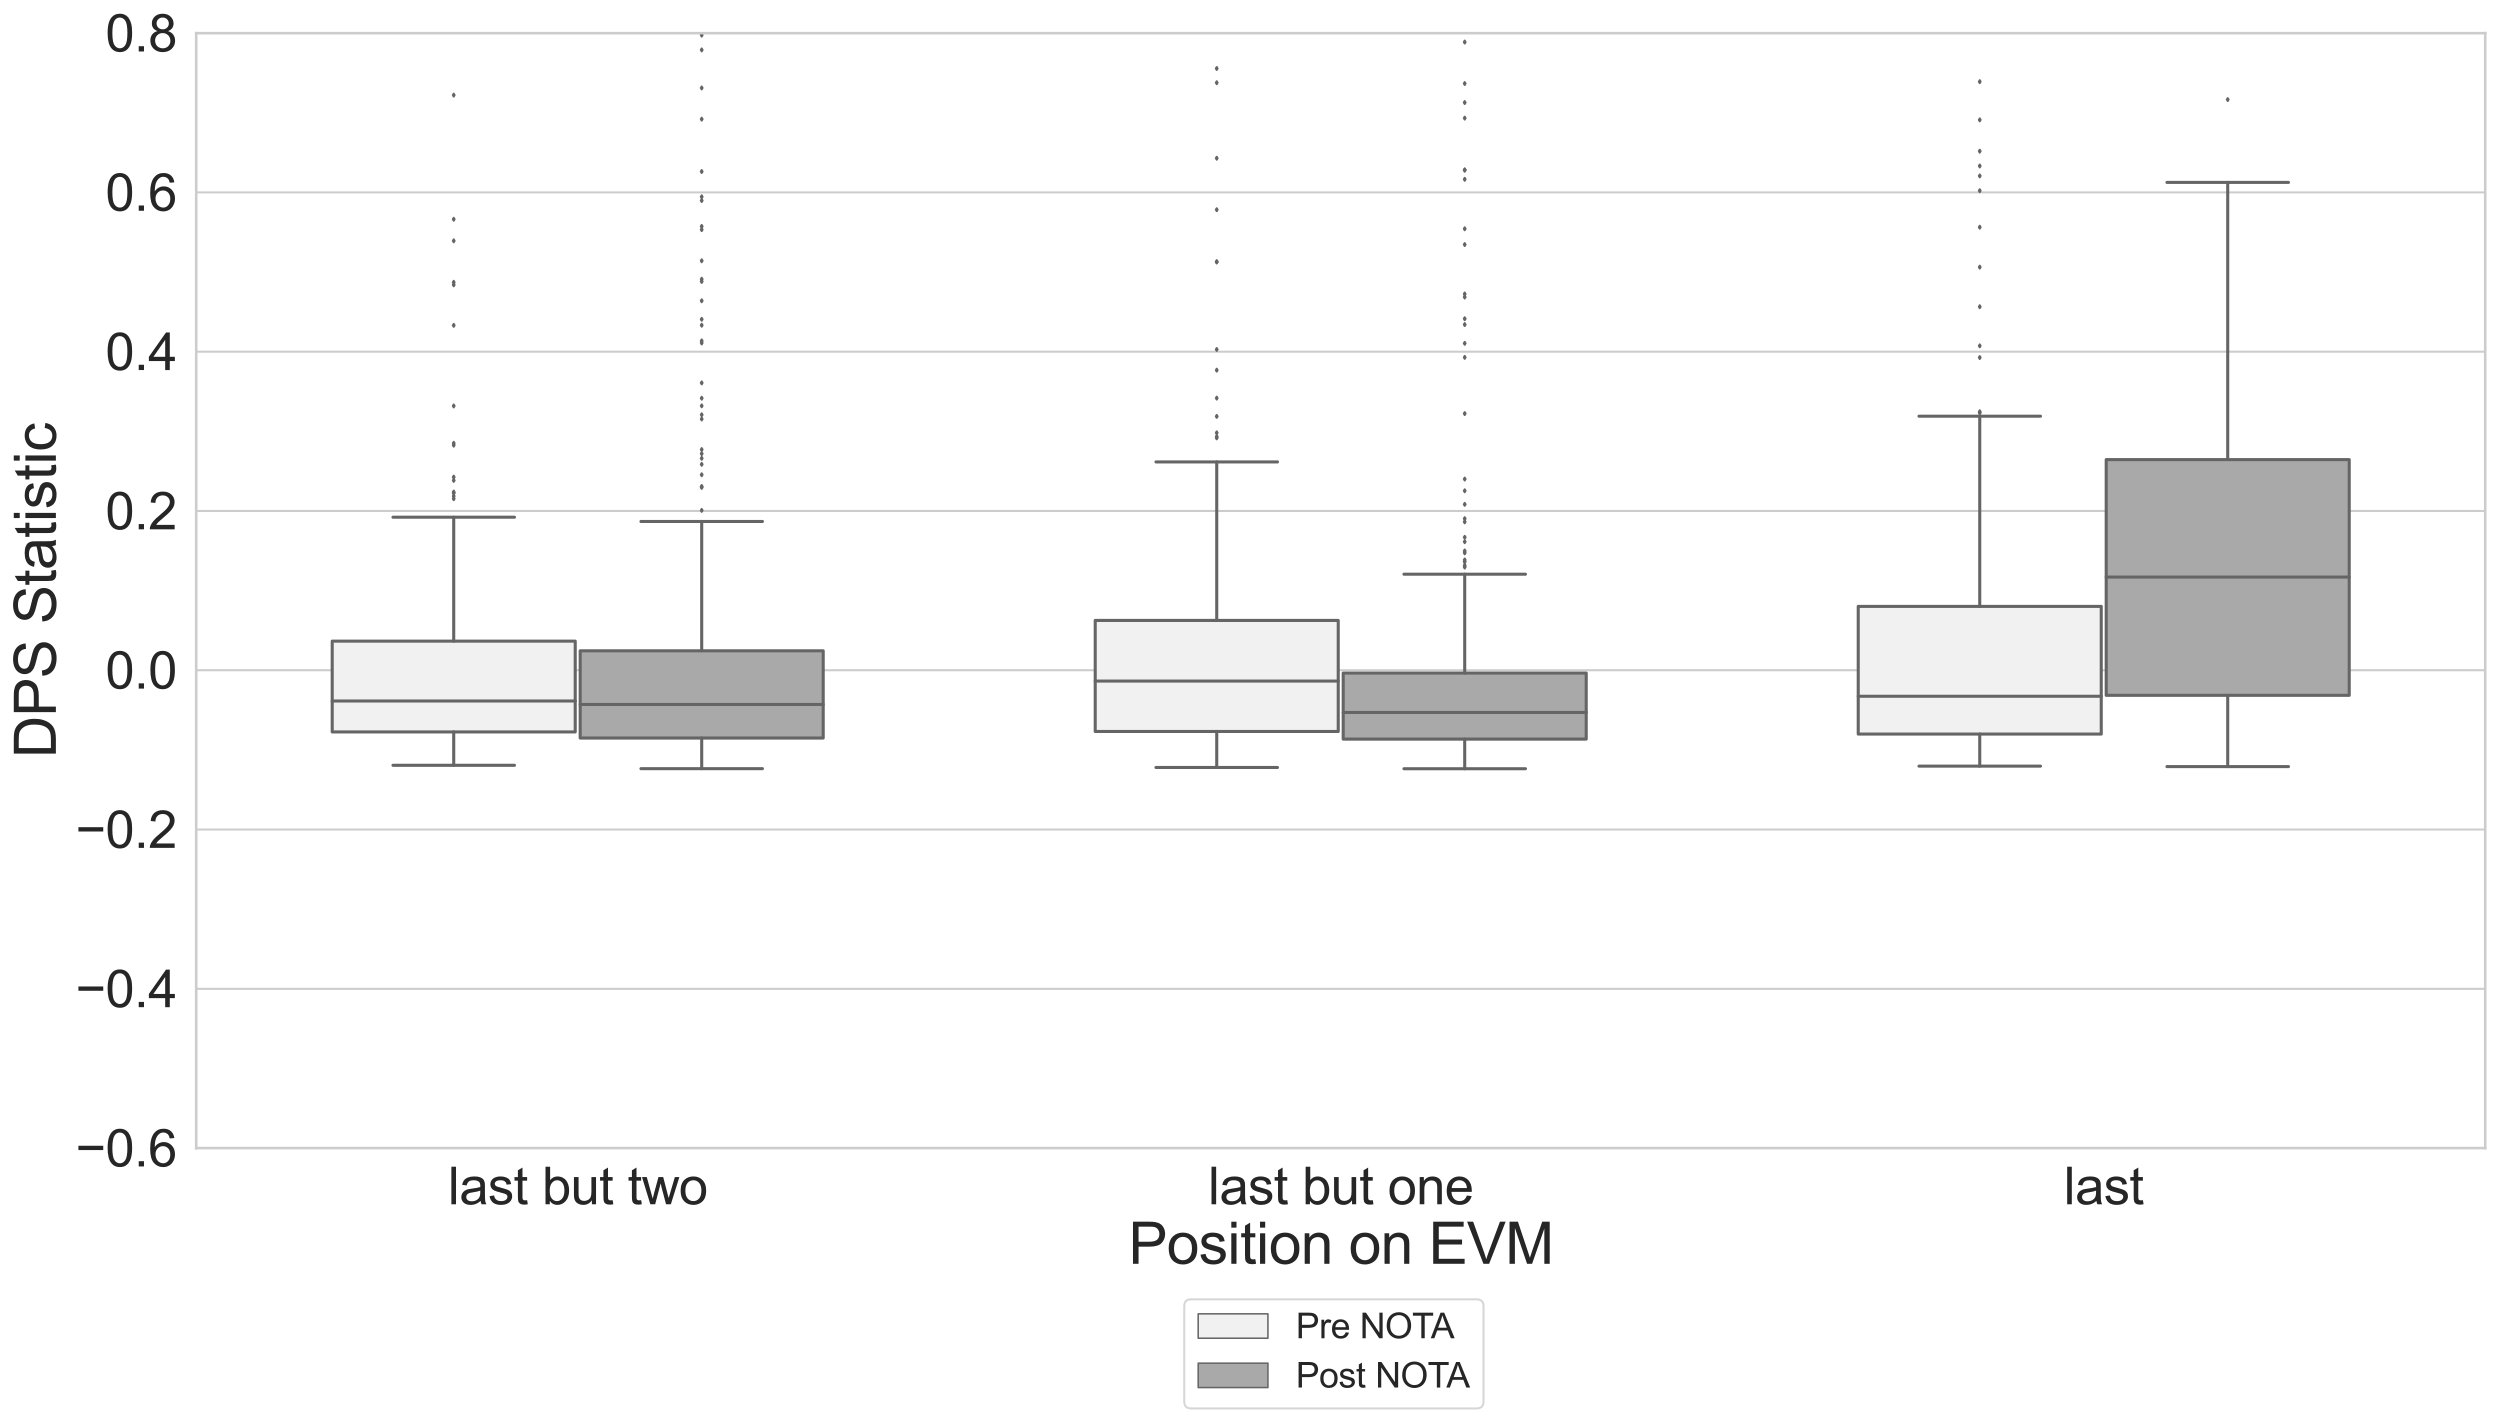 <?xml version="1.0" encoding="utf-8" standalone="no"?>
<!DOCTYPE svg PUBLIC "-//W3C//DTD SVG 1.1//EN"
  "http://www.w3.org/Graphics/SVG/1.1/DTD/svg11.dtd">
<svg xmlns:xlink="http://www.w3.org/1999/xlink" width="1218.858pt" height="693.873pt" viewBox="0 0 1218.858 693.873" xmlns="http://www.w3.org/2000/svg" version="1.1">
 <defs>
  <style type="text/css">*{stroke-linejoin: round; stroke-linecap: butt}</style>
 </defs>
 <g id="figure_1">
  <g id="patch_1">
   <path d="M 0 693.873 
L 1218.858 693.873 
L 1218.858 0 
L 0 0 
z
" style="fill: #ffffff"/>
  </g>
  <g id="axes_1">
   <g id="patch_2">
    <path d="M 95.658 559.747 
L 1211.658 559.747 
L 1211.658 16.147 
L 95.658 16.147 
z
" style="fill: #ffffff"/>
   </g>
   <g id="matplotlib.axis_1">
    <g id="xtick_1">
     <g id="text_1">
      <!-- last but two -->
      <g style="fill: #262626" transform="translate(218.436 587.142)scale(0.25 -0.25)">
       <defs>
        <path id="ArialMT-6c" d="M 409 0 
L 409 4581 
L 972 4581 
L 972 0 
L 409 0 
z
" transform="scale(0.016)"/>
        <path id="ArialMT-61" d="M 2588 409 
Q 2275 144 1986 34 
Q 1697 -75 1366 -75 
Q 819 -75 525 192 
Q 231 459 231 875 
Q 231 1119 342 1320 
Q 453 1522 633 1644 
Q 813 1766 1038 1828 
Q 1203 1872 1538 1913 
Q 2219 1994 2541 2106 
Q 2544 2222 2544 2253 
Q 2544 2597 2384 2738 
Q 2169 2928 1744 2928 
Q 1347 2928 1158 2789 
Q 969 2650 878 2297 
L 328 2372 
Q 403 2725 575 2942 
Q 747 3159 1072 3276 
Q 1397 3394 1825 3394 
Q 2250 3394 2515 3294 
Q 2781 3194 2906 3042 
Q 3031 2891 3081 2659 
Q 3109 2516 3109 2141 
L 3109 1391 
Q 3109 606 3145 398 
Q 3181 191 3288 0 
L 2700 0 
Q 2613 175 2588 409 
z
M 2541 1666 
Q 2234 1541 1622 1453 
Q 1275 1403 1131 1340 
Q 988 1278 909 1158 
Q 831 1038 831 891 
Q 831 666 1001 516 
Q 1172 366 1500 366 
Q 1825 366 2078 508 
Q 2331 650 2450 897 
Q 2541 1088 2541 1459 
L 2541 1666 
z
" transform="scale(0.016)"/>
        <path id="ArialMT-73" d="M 197 991 
L 753 1078 
Q 800 744 1014 566 
Q 1228 388 1613 388 
Q 2000 388 2187 545 
Q 2375 703 2375 916 
Q 2375 1106 2209 1216 
Q 2094 1291 1634 1406 
Q 1016 1563 777 1677 
Q 538 1791 414 1992 
Q 291 2194 291 2438 
Q 291 2659 392 2848 
Q 494 3038 669 3163 
Q 800 3259 1026 3326 
Q 1253 3394 1513 3394 
Q 1903 3394 2198 3281 
Q 2494 3169 2634 2976 
Q 2775 2784 2828 2463 
L 2278 2388 
Q 2241 2644 2061 2787 
Q 1881 2931 1553 2931 
Q 1166 2931 1000 2803 
Q 834 2675 834 2503 
Q 834 2394 903 2306 
Q 972 2216 1119 2156 
Q 1203 2125 1616 2013 
Q 2213 1853 2448 1751 
Q 2684 1650 2818 1456 
Q 2953 1263 2953 975 
Q 2953 694 2789 445 
Q 2625 197 2315 61 
Q 2006 -75 1616 -75 
Q 969 -75 630 194 
Q 291 463 197 991 
z
" transform="scale(0.016)"/>
        <path id="ArialMT-74" d="M 1650 503 
L 1731 6 
Q 1494 -44 1306 -44 
Q 1000 -44 831 53 
Q 663 150 594 308 
Q 525 466 525 972 
L 525 2881 
L 113 2881 
L 113 3319 
L 525 3319 
L 525 4141 
L 1084 4478 
L 1084 3319 
L 1650 3319 
L 1650 2881 
L 1084 2881 
L 1084 941 
Q 1084 700 1114 631 
Q 1144 563 1211 522 
Q 1278 481 1403 481 
Q 1497 481 1650 503 
z
" transform="scale(0.016)"/>
        <path id="ArialMT-20" transform="scale(0.016)"/>
        <path id="ArialMT-62" d="M 941 0 
L 419 0 
L 419 4581 
L 981 4581 
L 981 2947 
Q 1338 3394 1891 3394 
Q 2197 3394 2470 3270 
Q 2744 3147 2920 2923 
Q 3097 2700 3197 2384 
Q 3297 2069 3297 1709 
Q 3297 856 2875 390 
Q 2453 -75 1863 -75 
Q 1275 -75 941 416 
L 941 0 
z
M 934 1684 
Q 934 1088 1097 822 
Q 1363 388 1816 388 
Q 2184 388 2453 708 
Q 2722 1028 2722 1663 
Q 2722 2313 2464 2622 
Q 2206 2931 1841 2931 
Q 1472 2931 1203 2611 
Q 934 2291 934 1684 
z
" transform="scale(0.016)"/>
        <path id="ArialMT-75" d="M 2597 0 
L 2597 488 
Q 2209 -75 1544 -75 
Q 1250 -75 995 37 
Q 741 150 617 320 
Q 494 491 444 738 
Q 409 903 409 1263 
L 409 3319 
L 972 3319 
L 972 1478 
Q 972 1038 1006 884 
Q 1059 663 1231 536 
Q 1403 409 1656 409 
Q 1909 409 2131 539 
Q 2353 669 2445 892 
Q 2538 1116 2538 1541 
L 2538 3319 
L 3100 3319 
L 3100 0 
L 2597 0 
z
" transform="scale(0.016)"/>
        <path id="ArialMT-77" d="M 1034 0 
L 19 3319 
L 600 3319 
L 1128 1403 
L 1325 691 
Q 1338 744 1497 1375 
L 2025 3319 
L 2603 3319 
L 3100 1394 
L 3266 759 
L 3456 1400 
L 4025 3319 
L 4572 3319 
L 3534 0 
L 2950 0 
L 2422 1988 
L 2294 2553 
L 1622 0 
L 1034 0 
z
" transform="scale(0.016)"/>
        <path id="ArialMT-6f" d="M 213 1659 
Q 213 2581 725 3025 
Q 1153 3394 1769 3394 
Q 2453 3394 2887 2945 
Q 3322 2497 3322 1706 
Q 3322 1066 3130 698 
Q 2938 331 2570 128 
Q 2203 -75 1769 -75 
Q 1072 -75 642 372 
Q 213 819 213 1659 
z
M 791 1659 
Q 791 1022 1069 705 
Q 1347 388 1769 388 
Q 2188 388 2466 706 
Q 2744 1025 2744 1678 
Q 2744 2294 2464 2611 
Q 2184 2928 1769 2928 
Q 1347 2928 1069 2612 
Q 791 2297 791 1659 
z
" transform="scale(0.016)"/>
       </defs>
       <use xlink:href="#ArialMT-6c"/>
       <use xlink:href="#ArialMT-61" x="22.217"/>
       <use xlink:href="#ArialMT-73" x="77.832"/>
       <use xlink:href="#ArialMT-74" x="127.832"/>
       <use xlink:href="#ArialMT-20" x="155.615"/>
       <use xlink:href="#ArialMT-62" x="183.398"/>
       <use xlink:href="#ArialMT-75" x="239.014"/>
       <use xlink:href="#ArialMT-74" x="294.629"/>
       <use xlink:href="#ArialMT-20" x="322.412"/>
       <use xlink:href="#ArialMT-74" x="350.195"/>
       <use xlink:href="#ArialMT-77" x="377.979"/>
       <use xlink:href="#ArialMT-6f" x="450.195"/>
      </g>
     </g>
    </g>
    <g id="xtick_2">
     <g id="text_2">
      <!-- last but one -->
      <g style="fill: #262626" transform="translate(589.033 587.142)scale(0.25 -0.25)">
       <defs>
        <path id="ArialMT-6e" d="M 422 0 
L 422 3319 
L 928 3319 
L 928 2847 
Q 1294 3394 1984 3394 
Q 2284 3394 2536 3286 
Q 2788 3178 2913 3003 
Q 3038 2828 3088 2588 
Q 3119 2431 3119 2041 
L 3119 0 
L 2556 0 
L 2556 2019 
Q 2556 2363 2490 2533 
Q 2425 2703 2258 2804 
Q 2091 2906 1866 2906 
Q 1506 2906 1245 2678 
Q 984 2450 984 1813 
L 984 0 
L 422 0 
z
" transform="scale(0.016)"/>
        <path id="ArialMT-65" d="M 2694 1069 
L 3275 997 
Q 3138 488 2766 206 
Q 2394 -75 1816 -75 
Q 1088 -75 661 373 
Q 234 822 234 1631 
Q 234 2469 665 2931 
Q 1097 3394 1784 3394 
Q 2450 3394 2872 2941 
Q 3294 2488 3294 1666 
Q 3294 1616 3291 1516 
L 816 1516 
Q 847 969 1125 678 
Q 1403 388 1819 388 
Q 2128 388 2347 550 
Q 2566 713 2694 1069 
z
M 847 1978 
L 2700 1978 
Q 2663 2397 2488 2606 
Q 2219 2931 1791 2931 
Q 1403 2931 1139 2672 
Q 875 2413 847 1978 
z
" transform="scale(0.016)"/>
       </defs>
       <use xlink:href="#ArialMT-6c"/>
       <use xlink:href="#ArialMT-61" x="22.217"/>
       <use xlink:href="#ArialMT-73" x="77.832"/>
       <use xlink:href="#ArialMT-74" x="127.832"/>
       <use xlink:href="#ArialMT-20" x="155.615"/>
       <use xlink:href="#ArialMT-62" x="183.398"/>
       <use xlink:href="#ArialMT-75" x="239.014"/>
       <use xlink:href="#ArialMT-74" x="294.629"/>
       <use xlink:href="#ArialMT-20" x="322.412"/>
       <use xlink:href="#ArialMT-6f" x="350.195"/>
       <use xlink:href="#ArialMT-6e" x="405.811"/>
       <use xlink:href="#ArialMT-65" x="461.426"/>
      </g>
     </g>
    </g>
    <g id="xtick_3">
     <g id="text_3">
      <!-- last -->
      <g style="fill: #262626" transform="translate(1006.207 587.142)scale(0.25 -0.25)">
       <use xlink:href="#ArialMT-6c"/>
       <use xlink:href="#ArialMT-61" x="22.217"/>
       <use xlink:href="#ArialMT-73" x="77.832"/>
       <use xlink:href="#ArialMT-74" x="127.832"/>
      </g>
     </g>
    </g>
    <g id="text_4">
     <!-- Position on EVM -->
     <g style="fill: #262626" transform="translate(550.166 616.152)scale(0.28 -0.28)">
      <defs>
       <path id="ArialMT-50" d="M 494 0 
L 494 4581 
L 2222 4581 
Q 2678 4581 2919 4538 
Q 3256 4481 3484 4323 
Q 3713 4166 3852 3881 
Q 3991 3597 3991 3256 
Q 3991 2672 3619 2267 
Q 3247 1863 2275 1863 
L 1100 1863 
L 1100 0 
L 494 0 
z
M 1100 2403 
L 2284 2403 
Q 2872 2403 3119 2622 
Q 3366 2841 3366 3238 
Q 3366 3525 3220 3729 
Q 3075 3934 2838 4000 
Q 2684 4041 2272 4041 
L 1100 4041 
L 1100 2403 
z
" transform="scale(0.016)"/>
       <path id="ArialMT-69" d="M 425 3934 
L 425 4581 
L 988 4581 
L 988 3934 
L 425 3934 
z
M 425 0 
L 425 3319 
L 988 3319 
L 988 0 
L 425 0 
z
" transform="scale(0.016)"/>
       <path id="ArialMT-45" d="M 506 0 
L 506 4581 
L 3819 4581 
L 3819 4041 
L 1113 4041 
L 1113 2638 
L 3647 2638 
L 3647 2100 
L 1113 2100 
L 1113 541 
L 3925 541 
L 3925 0 
L 506 0 
z
" transform="scale(0.016)"/>
       <path id="ArialMT-56" d="M 1803 0 
L 28 4581 
L 684 4581 
L 1875 1253 
Q 2019 853 2116 503 
Q 2222 878 2363 1253 
L 3600 4581 
L 4219 4581 
L 2425 0 
L 1803 0 
z
" transform="scale(0.016)"/>
       <path id="ArialMT-4d" d="M 475 0 
L 475 4581 
L 1388 4581 
L 2472 1338 
Q 2622 884 2691 659 
Q 2769 909 2934 1394 
L 4031 4581 
L 4847 4581 
L 4847 0 
L 4263 0 
L 4263 3834 
L 2931 0 
L 2384 0 
L 1059 3900 
L 1059 0 
L 475 0 
z
" transform="scale(0.016)"/>
      </defs>
      <use xlink:href="#ArialMT-50"/>
      <use xlink:href="#ArialMT-6f" x="66.699"/>
      <use xlink:href="#ArialMT-73" x="122.314"/>
      <use xlink:href="#ArialMT-69" x="172.314"/>
      <use xlink:href="#ArialMT-74" x="194.531"/>
      <use xlink:href="#ArialMT-69" x="222.314"/>
      <use xlink:href="#ArialMT-6f" x="244.531"/>
      <use xlink:href="#ArialMT-6e" x="300.146"/>
      <use xlink:href="#ArialMT-20" x="355.762"/>
      <use xlink:href="#ArialMT-6f" x="383.545"/>
      <use xlink:href="#ArialMT-6e" x="439.16"/>
      <use xlink:href="#ArialMT-20" x="494.775"/>
      <use xlink:href="#ArialMT-45" x="522.559"/>
      <use xlink:href="#ArialMT-56" x="589.258"/>
      <use xlink:href="#ArialMT-4d" x="655.957"/>
     </g>
    </g>
   </g>
   <g id="matplotlib.axis_2">
    <g id="ytick_1">
     <g id="line2d_1">
      <path d="M 95.658 559.747 
L 1211.658 559.747 
" clip-path="url(#p27f2e26a60)" style="fill: none; stroke: #cccccc; stroke-linecap: round"/>
     </g>
     <g id="text_5">
      <!-- −0.6 -->
      <g style="fill: #262626" transform="translate(36.807 568.695)scale(0.25 -0.25)">
       <defs>
        <path id="ArialMT-2212" d="M 3381 1997 
L 356 1997 
L 356 2522 
L 3381 2522 
L 3381 1997 
z
" transform="scale(0.016)"/>
        <path id="ArialMT-30" d="M 266 2259 
Q 266 3072 433 3567 
Q 600 4063 929 4331 
Q 1259 4600 1759 4600 
Q 2128 4600 2406 4451 
Q 2684 4303 2865 4023 
Q 3047 3744 3150 3342 
Q 3253 2941 3253 2259 
Q 3253 1453 3087 958 
Q 2922 463 2592 192 
Q 2263 -78 1759 -78 
Q 1097 -78 719 397 
Q 266 969 266 2259 
z
M 844 2259 
Q 844 1131 1108 757 
Q 1372 384 1759 384 
Q 2147 384 2411 759 
Q 2675 1134 2675 2259 
Q 2675 3391 2411 3762 
Q 2147 4134 1753 4134 
Q 1366 4134 1134 3806 
Q 844 3388 844 2259 
z
" transform="scale(0.016)"/>
        <path id="ArialMT-2e" d="M 581 0 
L 581 641 
L 1222 641 
L 1222 0 
L 581 0 
z
" transform="scale(0.016)"/>
        <path id="ArialMT-36" d="M 3184 3459 
L 2625 3416 
Q 2550 3747 2413 3897 
Q 2184 4138 1850 4138 
Q 1581 4138 1378 3988 
Q 1113 3794 959 3422 
Q 806 3050 800 2363 
Q 1003 2672 1297 2822 
Q 1591 2972 1913 2972 
Q 2475 2972 2870 2558 
Q 3266 2144 3266 1488 
Q 3266 1056 3080 686 
Q 2894 316 2569 119 
Q 2244 -78 1831 -78 
Q 1128 -78 684 439 
Q 241 956 241 2144 
Q 241 3472 731 4075 
Q 1159 4600 1884 4600 
Q 2425 4600 2770 4297 
Q 3116 3994 3184 3459 
z
M 888 1484 
Q 888 1194 1011 928 
Q 1134 663 1356 523 
Q 1578 384 1822 384 
Q 2178 384 2434 671 
Q 2691 959 2691 1453 
Q 2691 1928 2437 2201 
Q 2184 2475 1800 2475 
Q 1419 2475 1153 2201 
Q 888 1928 888 1484 
z
" transform="scale(0.016)"/>
       </defs>
       <use xlink:href="#ArialMT-2212"/>
       <use xlink:href="#ArialMT-30" x="58.398"/>
       <use xlink:href="#ArialMT-2e" x="114.014"/>
       <use xlink:href="#ArialMT-36" x="141.797"/>
      </g>
     </g>
    </g>
    <g id="ytick_2">
     <g id="line2d_2">
      <path d="M 95.658 482.09 
L 1211.658 482.09 
" clip-path="url(#p27f2e26a60)" style="fill: none; stroke: #cccccc; stroke-linecap: round"/>
     </g>
     <g id="text_6">
      <!-- −0.4 -->
      <g style="fill: #262626" transform="translate(36.807 491.037)scale(0.25 -0.25)">
       <defs>
        <path id="ArialMT-34" d="M 2069 0 
L 2069 1097 
L 81 1097 
L 81 1613 
L 2172 4581 
L 2631 4581 
L 2631 1613 
L 3250 1613 
L 3250 1097 
L 2631 1097 
L 2631 0 
L 2069 0 
z
M 2069 1613 
L 2069 3678 
L 634 1613 
L 2069 1613 
z
" transform="scale(0.016)"/>
       </defs>
       <use xlink:href="#ArialMT-2212"/>
       <use xlink:href="#ArialMT-30" x="58.398"/>
       <use xlink:href="#ArialMT-2e" x="114.014"/>
       <use xlink:href="#ArialMT-34" x="141.797"/>
      </g>
     </g>
    </g>
    <g id="ytick_3">
     <g id="line2d_3">
      <path d="M 95.658 404.433 
L 1211.658 404.433 
" clip-path="url(#p27f2e26a60)" style="fill: none; stroke: #cccccc; stroke-linecap: round"/>
     </g>
     <g id="text_7">
      <!-- −0.2 -->
      <g style="fill: #262626" transform="translate(36.807 413.38)scale(0.25 -0.25)">
       <defs>
        <path id="ArialMT-32" d="M 3222 541 
L 3222 0 
L 194 0 
Q 188 203 259 391 
Q 375 700 629 1000 
Q 884 1300 1366 1694 
Q 2113 2306 2375 2664 
Q 2638 3022 2638 3341 
Q 2638 3675 2398 3904 
Q 2159 4134 1775 4134 
Q 1369 4134 1125 3890 
Q 881 3647 878 3216 
L 300 3275 
Q 359 3922 746 4261 
Q 1134 4600 1788 4600 
Q 2447 4600 2831 4234 
Q 3216 3869 3216 3328 
Q 3216 3053 3103 2787 
Q 2991 2522 2730 2228 
Q 2469 1934 1863 1422 
Q 1356 997 1212 845 
Q 1069 694 975 541 
L 3222 541 
z
" transform="scale(0.016)"/>
       </defs>
       <use xlink:href="#ArialMT-2212"/>
       <use xlink:href="#ArialMT-30" x="58.398"/>
       <use xlink:href="#ArialMT-2e" x="114.014"/>
       <use xlink:href="#ArialMT-32" x="141.797"/>
      </g>
     </g>
    </g>
    <g id="ytick_4">
     <g id="line2d_4">
      <path d="M 95.658 326.776 
L 1211.658 326.776 
" clip-path="url(#p27f2e26a60)" style="fill: none; stroke: #cccccc; stroke-linecap: round"/>
     </g>
     <g id="text_8">
      <!-- 0.0 -->
      <g style="fill: #262626" transform="translate(51.408 335.723)scale(0.25 -0.25)">
       <use xlink:href="#ArialMT-30"/>
       <use xlink:href="#ArialMT-2e" x="55.615"/>
       <use xlink:href="#ArialMT-30" x="83.398"/>
      </g>
     </g>
    </g>
    <g id="ytick_5">
     <g id="line2d_5">
      <path d="M 95.658 249.119 
L 1211.658 249.119 
" clip-path="url(#p27f2e26a60)" style="fill: none; stroke: #cccccc; stroke-linecap: round"/>
     </g>
     <g id="text_9">
      <!-- 0.2 -->
      <g style="fill: #262626" transform="translate(51.408 258.066)scale(0.25 -0.25)">
       <use xlink:href="#ArialMT-30"/>
       <use xlink:href="#ArialMT-2e" x="55.615"/>
       <use xlink:href="#ArialMT-32" x="83.398"/>
      </g>
     </g>
    </g>
    <g id="ytick_6">
     <g id="line2d_6">
      <path d="M 95.658 171.462 
L 1211.658 171.462 
" clip-path="url(#p27f2e26a60)" style="fill: none; stroke: #cccccc; stroke-linecap: round"/>
     </g>
     <g id="text_10">
      <!-- 0.4 -->
      <g style="fill: #262626" transform="translate(51.408 180.409)scale(0.25 -0.25)">
       <use xlink:href="#ArialMT-30"/>
       <use xlink:href="#ArialMT-2e" x="55.615"/>
       <use xlink:href="#ArialMT-34" x="83.398"/>
      </g>
     </g>
    </g>
    <g id="ytick_7">
     <g id="line2d_7">
      <path d="M 95.658 93.804 
L 1211.658 93.804 
" clip-path="url(#p27f2e26a60)" style="fill: none; stroke: #cccccc; stroke-linecap: round"/>
     </g>
     <g id="text_11">
      <!-- 0.6 -->
      <g style="fill: #262626" transform="translate(51.408 102.752)scale(0.25 -0.25)">
       <use xlink:href="#ArialMT-30"/>
       <use xlink:href="#ArialMT-2e" x="55.615"/>
       <use xlink:href="#ArialMT-36" x="83.398"/>
      </g>
     </g>
    </g>
    <g id="ytick_8">
     <g id="line2d_8">
      <path d="M 95.658 16.147 
L 1211.658 16.147 
" clip-path="url(#p27f2e26a60)" style="fill: none; stroke: #cccccc; stroke-linecap: round"/>
     </g>
     <g id="text_12">
      <!-- 0.8 -->
      <g style="fill: #262626" transform="translate(51.408 25.095)scale(0.25 -0.25)">
       <defs>
        <path id="ArialMT-38" d="M 1131 2484 
Q 781 2613 612 2850 
Q 444 3088 444 3419 
Q 444 3919 803 4259 
Q 1163 4600 1759 4600 
Q 2359 4600 2725 4251 
Q 3091 3903 3091 3403 
Q 3091 3084 2923 2848 
Q 2756 2613 2416 2484 
Q 2838 2347 3058 2040 
Q 3278 1734 3278 1309 
Q 3278 722 2862 322 
Q 2447 -78 1769 -78 
Q 1091 -78 675 323 
Q 259 725 259 1325 
Q 259 1772 486 2073 
Q 713 2375 1131 2484 
z
M 1019 3438 
Q 1019 3113 1228 2906 
Q 1438 2700 1772 2700 
Q 2097 2700 2305 2904 
Q 2513 3109 2513 3406 
Q 2513 3716 2298 3927 
Q 2084 4138 1766 4138 
Q 1444 4138 1231 3931 
Q 1019 3725 1019 3438 
z
M 838 1322 
Q 838 1081 952 856 
Q 1066 631 1291 507 
Q 1516 384 1775 384 
Q 2178 384 2440 643 
Q 2703 903 2703 1303 
Q 2703 1709 2433 1975 
Q 2163 2241 1756 2241 
Q 1359 2241 1098 1978 
Q 838 1716 838 1322 
z
" transform="scale(0.016)"/>
       </defs>
       <use xlink:href="#ArialMT-30"/>
       <use xlink:href="#ArialMT-2e" x="55.615"/>
       <use xlink:href="#ArialMT-38" x="83.398"/>
      </g>
     </g>
    </g>
    <g id="text_13">
     <!-- DPS Statistic -->
     <g style="fill: #262626" transform="translate(27.242 369.637)rotate(-90)scale(0.28 -0.28)">
      <defs>
       <path id="ArialMT-44" d="M 494 0 
L 494 4581 
L 2072 4581 
Q 2606 4581 2888 4516 
Q 3281 4425 3559 4188 
Q 3922 3881 4101 3404 
Q 4281 2928 4281 2316 
Q 4281 1794 4159 1391 
Q 4038 988 3847 723 
Q 3656 459 3429 307 
Q 3203 156 2883 78 
Q 2563 0 2147 0 
L 494 0 
z
M 1100 541 
L 2078 541 
Q 2531 541 2789 625 
Q 3047 709 3200 863 
Q 3416 1078 3536 1442 
Q 3656 1806 3656 2325 
Q 3656 3044 3420 3430 
Q 3184 3816 2847 3947 
Q 2603 4041 2063 4041 
L 1100 4041 
L 1100 541 
z
" transform="scale(0.016)"/>
       <path id="ArialMT-53" d="M 288 1472 
L 859 1522 
Q 900 1178 1048 958 
Q 1197 738 1509 602 
Q 1822 466 2213 466 
Q 2559 466 2825 569 
Q 3091 672 3220 851 
Q 3350 1031 3350 1244 
Q 3350 1459 3225 1620 
Q 3100 1781 2813 1891 
Q 2628 1963 1997 2114 
Q 1366 2266 1113 2400 
Q 784 2572 623 2826 
Q 463 3081 463 3397 
Q 463 3744 659 4045 
Q 856 4347 1234 4503 
Q 1613 4659 2075 4659 
Q 2584 4659 2973 4495 
Q 3363 4331 3572 4012 
Q 3781 3694 3797 3291 
L 3216 3247 
Q 3169 3681 2898 3903 
Q 2628 4125 2100 4125 
Q 1550 4125 1298 3923 
Q 1047 3722 1047 3438 
Q 1047 3191 1225 3031 
Q 1400 2872 2139 2705 
Q 2878 2538 3153 2413 
Q 3553 2228 3743 1945 
Q 3934 1663 3934 1294 
Q 3934 928 3725 604 
Q 3516 281 3123 101 
Q 2731 -78 2241 -78 
Q 1619 -78 1198 103 
Q 778 284 539 648 
Q 300 1013 288 1472 
z
" transform="scale(0.016)"/>
       <path id="ArialMT-63" d="M 2588 1216 
L 3141 1144 
Q 3050 572 2676 248 
Q 2303 -75 1759 -75 
Q 1078 -75 664 370 
Q 250 816 250 1647 
Q 250 2184 428 2587 
Q 606 2991 970 3192 
Q 1334 3394 1763 3394 
Q 2303 3394 2647 3120 
Q 2991 2847 3088 2344 
L 2541 2259 
Q 2463 2594 2264 2762 
Q 2066 2931 1784 2931 
Q 1359 2931 1093 2626 
Q 828 2322 828 1663 
Q 828 994 1084 691 
Q 1341 388 1753 388 
Q 2084 388 2306 591 
Q 2528 794 2588 1216 
z
" transform="scale(0.016)"/>
      </defs>
      <use xlink:href="#ArialMT-44"/>
      <use xlink:href="#ArialMT-50" x="72.217"/>
      <use xlink:href="#ArialMT-53" x="138.916"/>
      <use xlink:href="#ArialMT-20" x="205.615"/>
      <use xlink:href="#ArialMT-53" x="233.398"/>
      <use xlink:href="#ArialMT-74" x="300.098"/>
      <use xlink:href="#ArialMT-61" x="327.881"/>
      <use xlink:href="#ArialMT-74" x="383.496"/>
      <use xlink:href="#ArialMT-69" x="411.279"/>
      <use xlink:href="#ArialMT-73" x="433.496"/>
      <use xlink:href="#ArialMT-74" x="483.496"/>
      <use xlink:href="#ArialMT-69" x="511.279"/>
      <use xlink:href="#ArialMT-63" x="533.496"/>
     </g>
    </g>
   </g>
   <g id="patch_3">
    <path d="M 161.967 356.855 
L 280.449 356.855 
L 280.449 312.578 
L 161.967 312.578 
L 161.967 356.855 
z
" clip-path="url(#p27f2e26a60)" style="fill: #f1f1f1; stroke: #656565; stroke-width: 1.5; stroke-linejoin: miter"/>
   </g>
   <g id="patch_4">
    <path d="M 282.867 359.822 
L 401.349 359.822 
L 401.349 317.292 
L 282.867 317.292 
L 282.867 359.822 
z
" clip-path="url(#p27f2e26a60)" style="fill: #a9a9a9; stroke: #656565; stroke-width: 1.5; stroke-linejoin: miter"/>
   </g>
   <g id="patch_5">
    <path d="M 533.967 356.626 
L 652.449 356.626 
L 652.449 302.488 
L 533.967 302.488 
L 533.967 356.626 
z
" clip-path="url(#p27f2e26a60)" style="fill: #f1f1f1; stroke: #656565; stroke-width: 1.5; stroke-linejoin: miter"/>
   </g>
   <g id="patch_6">
    <path d="M 654.867 360.344 
L 773.349 360.344 
L 773.349 328.137 
L 654.867 328.137 
L 654.867 360.344 
z
" clip-path="url(#p27f2e26a60)" style="fill: #a9a9a9; stroke: #656565; stroke-width: 1.5; stroke-linejoin: miter"/>
   </g>
   <g id="patch_7">
    <path d="M 905.967 357.892 
L 1024.449 357.892 
L 1024.449 295.634 
L 905.967 295.634 
L 905.967 357.892 
z
" clip-path="url(#p27f2e26a60)" style="fill: #f1f1f1; stroke: #656565; stroke-width: 1.5; stroke-linejoin: miter"/>
   </g>
   <g id="patch_8">
    <path d="M 1026.867 339.013 
L 1145.349 339.013 
L 1145.349 224.084 
L 1026.867 224.084 
L 1026.867 339.013 
z
" clip-path="url(#p27f2e26a60)" style="fill: #a9a9a9; stroke: #656565; stroke-width: 1.5; stroke-linejoin: miter"/>
   </g>
   <g id="patch_9">
    <path d="M 281.658 326.776 
L 281.658 326.776 
L 281.658 326.776 
L 281.658 326.776 
z
" clip-path="url(#p27f2e26a60)" style="fill: #f1f1f1; stroke: #656565; stroke-width: 0.75; stroke-linejoin: miter"/>
   </g>
   <g id="patch_10">
    <path d="M 281.658 326.776 
L 281.658 326.776 
L 281.658 326.776 
L 281.658 326.776 
z
" clip-path="url(#p27f2e26a60)" style="fill: #a9a9a9; stroke: #656565; stroke-width: 0.75; stroke-linejoin: miter"/>
   </g>
   <g id="line2d_9">
    <path d="M 221.208 356.855 
L 221.208 373.12 
" clip-path="url(#p27f2e26a60)" style="fill: none; stroke: #656565; stroke-width: 1.5; stroke-linecap: round"/>
   </g>
   <g id="line2d_10">
    <path d="M 221.208 312.578 
L 221.208 252.166 
" clip-path="url(#p27f2e26a60)" style="fill: none; stroke: #656565; stroke-width: 1.5; stroke-linecap: round"/>
   </g>
   <g id="line2d_11">
    <path d="M 191.588 373.12 
L 250.829 373.12 
" clip-path="url(#p27f2e26a60)" style="fill: none; stroke: #656565; stroke-width: 1.5; stroke-linecap: round"/>
   </g>
   <g id="line2d_12">
    <path d="M 191.588 252.166 
L 250.829 252.166 
" clip-path="url(#p27f2e26a60)" style="fill: none; stroke: #656565; stroke-width: 1.5; stroke-linecap: round"/>
   </g>
   <g id="line2d_13">
    <defs>
     <path id="mef1572d0a8" d="M 0 0.707 
L 0.424 0 
L 0 -0.707 
L -0.424 0 
z
" style="stroke: #656565; stroke-linejoin: miter"/>
    </defs>
    <g clip-path="url(#p27f2e26a60)">
     <use xlink:href="#mef1572d0a8" x="221.208" y="158.626" style="fill: #656565; stroke: #656565; stroke-linejoin: miter"/>
     <use xlink:href="#mef1572d0a8" x="221.208" y="106.902" style="fill: #656565; stroke: #656565; stroke-linejoin: miter"/>
     <use xlink:href="#mef1572d0a8" x="221.208" y="234.22" style="fill: #656565; stroke: #656565; stroke-linejoin: miter"/>
     <use xlink:href="#mef1572d0a8" x="221.208" y="15.167" style="fill: #656565; stroke: #656565; stroke-linejoin: miter"/>
     <use xlink:href="#mef1572d0a8" x="221.208" y="197.919" style="fill: #656565; stroke: #656565; stroke-linejoin: miter"/>
     <use xlink:href="#mef1572d0a8" x="221.208" y="137.631" style="fill: #656565; stroke: #656565; stroke-linejoin: miter"/>
     <use xlink:href="#mef1572d0a8" x="221.208" y="138.863" style="fill: #656565; stroke: #656565; stroke-linejoin: miter"/>
     <use xlink:href="#mef1572d0a8" x="221.208" y="217.053" style="fill: #656565; stroke: #656565; stroke-linejoin: miter"/>
     <use xlink:href="#mef1572d0a8" x="221.208" y="216.107" style="fill: #656565; stroke: #656565; stroke-linejoin: miter"/>
     <use xlink:href="#mef1572d0a8" x="221.208" y="240.433" style="fill: #656565; stroke: #656565; stroke-linejoin: miter"/>
     <use xlink:href="#mef1572d0a8" x="221.208" y="117.41" style="fill: #656565; stroke: #656565; stroke-linejoin: miter"/>
     <use xlink:href="#mef1572d0a8" x="221.208" y="243.151" style="fill: #656565; stroke: #656565; stroke-linejoin: miter"/>
     <use xlink:href="#mef1572d0a8" x="221.208" y="232.608" style="fill: #656565; stroke: #656565; stroke-linejoin: miter"/>
     <use xlink:href="#mef1572d0a8" x="221.208" y="241.87" style="fill: #656565; stroke: #656565; stroke-linejoin: miter"/>
     <use xlink:href="#mef1572d0a8" x="221.208" y="239.888" style="fill: #656565; stroke: #656565; stroke-linejoin: miter"/>
     <use xlink:href="#mef1572d0a8" x="221.208" y="46.371" style="fill: #656565; stroke: #656565; stroke-linejoin: miter"/>
    </g>
   </g>
   <g id="line2d_14">
    <path d="M 342.108 359.822 
L 342.108 374.759 
" clip-path="url(#p27f2e26a60)" style="fill: none; stroke: #656565; stroke-width: 1.5; stroke-linecap: round"/>
   </g>
   <g id="line2d_15">
    <path d="M 342.108 317.292 
L 342.108 254.24 
" clip-path="url(#p27f2e26a60)" style="fill: none; stroke: #656565; stroke-width: 1.5; stroke-linecap: round"/>
   </g>
   <g id="line2d_16">
    <path d="M 312.488 374.759 
L 371.729 374.759 
" clip-path="url(#p27f2e26a60)" style="fill: none; stroke: #656565; stroke-width: 1.5; stroke-linecap: round"/>
   </g>
   <g id="line2d_17">
    <path d="M 312.488 254.24 
L 371.729 254.24 
" clip-path="url(#p27f2e26a60)" style="fill: none; stroke: #656565; stroke-width: 1.5; stroke-linecap: round"/>
   </g>
   <g id="line2d_18">
    <g clip-path="url(#p27f2e26a60)">
     <use xlink:href="#mef1572d0a8" x="342.108" y="219.175" style="fill: #656565; stroke: #656565; stroke-linejoin: miter"/>
     <use xlink:href="#mef1572d0a8" x="342.108" y="221.194" style="fill: #656565; stroke: #656565; stroke-linejoin: miter"/>
     <use xlink:href="#mef1572d0a8" x="342.108" y="166.193" style="fill: #656565; stroke: #656565; stroke-linejoin: miter"/>
     <use xlink:href="#mef1572d0a8" x="342.108" y="158.567" style="fill: #656565; stroke: #656565; stroke-linejoin: miter"/>
     <use xlink:href="#mef1572d0a8" x="342.108" y="17.129" style="fill: #656565; stroke: #656565; stroke-linejoin: miter"/>
     <use xlink:href="#mef1572d0a8" x="342.108" y="167.211" style="fill: #656565; stroke: #656565; stroke-linejoin: miter"/>
     <use xlink:href="#mef1572d0a8" x="342.108" y="155.677" style="fill: #656565; stroke: #656565; stroke-linejoin: miter"/>
     <use xlink:href="#mef1572d0a8" x="342.108" y="194.149" style="fill: #656565; stroke: #656565; stroke-linejoin: miter"/>
     <use xlink:href="#mef1572d0a8" x="342.108" y="248.83" style="fill: #656565; stroke: #656565; stroke-linejoin: miter"/>
     <use xlink:href="#mef1572d0a8" x="342.108" y="111.97" style="fill: #656565; stroke: #656565; stroke-linejoin: miter"/>
     <use xlink:href="#mef1572d0a8" x="342.108" y="137.224" style="fill: #656565; stroke: #656565; stroke-linejoin: miter"/>
     <use xlink:href="#mef1572d0a8" x="342.108" y="237.622" style="fill: #656565; stroke: #656565; stroke-linejoin: miter"/>
     <use xlink:href="#mef1572d0a8" x="342.108" y="136.128" style="fill: #656565; stroke: #656565; stroke-linejoin: miter"/>
     <use xlink:href="#mef1572d0a8" x="342.108" y="204.29" style="fill: #656565; stroke: #656565; stroke-linejoin: miter"/>
     <use xlink:href="#mef1572d0a8" x="342.108" y="186.675" style="fill: #656565; stroke: #656565; stroke-linejoin: miter"/>
     <use xlink:href="#mef1572d0a8" x="342.108" y="110.387" style="fill: #656565; stroke: #656565; stroke-linejoin: miter"/>
     <use xlink:href="#mef1572d0a8" x="342.108" y="223.452" style="fill: #656565; stroke: #656565; stroke-linejoin: miter"/>
     <use xlink:href="#mef1572d0a8" x="342.108" y="231.459" style="fill: #656565; stroke: #656565; stroke-linejoin: miter"/>
     <use xlink:href="#mef1572d0a8" x="342.108" y="83.625" style="fill: #656565; stroke: #656565; stroke-linejoin: miter"/>
     <use xlink:href="#mef1572d0a8" x="342.108" y="226.38" style="fill: #656565; stroke: #656565; stroke-linejoin: miter"/>
     <use xlink:href="#mef1572d0a8" x="342.108" y="95.939" style="fill: #656565; stroke: #656565; stroke-linejoin: miter"/>
     <use xlink:href="#mef1572d0a8" x="342.108" y="127.137" style="fill: #656565; stroke: #656565; stroke-linejoin: miter"/>
     <use xlink:href="#mef1572d0a8" x="342.108" y="24.337" style="fill: #656565; stroke: #656565; stroke-linejoin: miter"/>
     <use xlink:href="#mef1572d0a8" x="342.108" y="146.641" style="fill: #656565; stroke: #656565; stroke-linejoin: miter"/>
     <use xlink:href="#mef1572d0a8" x="342.108" y="237.174" style="fill: #656565; stroke: #656565; stroke-linejoin: miter"/>
     <use xlink:href="#mef1572d0a8" x="342.108" y="42.876" style="fill: #656565; stroke: #656565; stroke-linejoin: miter"/>
     <use xlink:href="#mef1572d0a8" x="342.108" y="97.776" style="fill: #656565; stroke: #656565; stroke-linejoin: miter"/>
     <use xlink:href="#mef1572d0a8" x="342.108" y="58.093" style="fill: #656565; stroke: #656565; stroke-linejoin: miter"/>
     <use xlink:href="#mef1572d0a8" x="342.108" y="197.87" style="fill: #656565; stroke: #656565; stroke-linejoin: miter"/>
     <use xlink:href="#mef1572d0a8" x="342.108" y="202.22" style="fill: #656565; stroke: #656565; stroke-linejoin: miter"/>
    </g>
   </g>
   <g id="line2d_19">
    <path d="M 593.208 356.626 
L 593.208 374.184 
" clip-path="url(#p27f2e26a60)" style="fill: none; stroke: #656565; stroke-width: 1.5; stroke-linecap: round"/>
   </g>
   <g id="line2d_20">
    <path d="M 593.208 302.488 
L 593.208 225.209 
" clip-path="url(#p27f2e26a60)" style="fill: none; stroke: #656565; stroke-width: 1.5; stroke-linecap: round"/>
   </g>
   <g id="line2d_21">
    <path d="M 563.588 374.184 
L 622.829 374.184 
" clip-path="url(#p27f2e26a60)" style="fill: none; stroke: #656565; stroke-width: 1.5; stroke-linecap: round"/>
   </g>
   <g id="line2d_22">
    <path d="M 563.588 225.209 
L 622.829 225.209 
" clip-path="url(#p27f2e26a60)" style="fill: none; stroke: #656565; stroke-width: 1.5; stroke-linecap: round"/>
   </g>
   <g id="line2d_23">
    <g clip-path="url(#p27f2e26a60)">
     <use xlink:href="#mef1572d0a8" x="593.208" y="40.327" style="fill: #656565; stroke: #656565; stroke-linejoin: miter"/>
     <use xlink:href="#mef1572d0a8" x="593.208" y="127.65" style="fill: #656565; stroke: #656565; stroke-linejoin: miter"/>
     <use xlink:href="#mef1572d0a8" x="593.208" y="194.095" style="fill: #656565; stroke: #656565; stroke-linejoin: miter"/>
     <use xlink:href="#mef1572d0a8" x="593.208" y="127.661" style="fill: #656565; stroke: #656565; stroke-linejoin: miter"/>
     <use xlink:href="#mef1572d0a8" x="593.208" y="211.023" style="fill: #656565; stroke: #656565; stroke-linejoin: miter"/>
     <use xlink:href="#mef1572d0a8" x="593.208" y="203.003" style="fill: #656565; stroke: #656565; stroke-linejoin: miter"/>
     <use xlink:href="#mef1572d0a8" x="593.208" y="212.881" style="fill: #656565; stroke: #656565; stroke-linejoin: miter"/>
     <use xlink:href="#mef1572d0a8" x="593.208" y="170.383" style="fill: #656565; stroke: #656565; stroke-linejoin: miter"/>
     <use xlink:href="#mef1572d0a8" x="593.208" y="77.145" style="fill: #656565; stroke: #656565; stroke-linejoin: miter"/>
     <use xlink:href="#mef1572d0a8" x="593.208" y="33.387" style="fill: #656565; stroke: #656565; stroke-linejoin: miter"/>
     <use xlink:href="#mef1572d0a8" x="593.208" y="102.244" style="fill: #656565; stroke: #656565; stroke-linejoin: miter"/>
     <use xlink:href="#mef1572d0a8" x="593.208" y="213.487" style="fill: #656565; stroke: #656565; stroke-linejoin: miter"/>
     <use xlink:href="#mef1572d0a8" x="593.208" y="180.47" style="fill: #656565; stroke: #656565; stroke-linejoin: miter"/>
    </g>
   </g>
   <g id="line2d_24">
    <path d="M 714.108 360.344 
L 714.108 374.79 
" clip-path="url(#p27f2e26a60)" style="fill: none; stroke: #656565; stroke-width: 1.5; stroke-linecap: round"/>
   </g>
   <g id="line2d_25">
    <path d="M 714.108 328.137 
L 714.108 279.943 
" clip-path="url(#p27f2e26a60)" style="fill: none; stroke: #656565; stroke-width: 1.5; stroke-linecap: round"/>
   </g>
   <g id="line2d_26">
    <path d="M 684.488 374.79 
L 743.729 374.79 
" clip-path="url(#p27f2e26a60)" style="fill: none; stroke: #656565; stroke-width: 1.5; stroke-linecap: round"/>
   </g>
   <g id="line2d_27">
    <path d="M 684.488 279.943 
L 743.729 279.943 
" clip-path="url(#p27f2e26a60)" style="fill: none; stroke: #656565; stroke-width: 1.5; stroke-linecap: round"/>
   </g>
   <g id="line2d_28">
    <g clip-path="url(#p27f2e26a60)">
     <use xlink:href="#mef1572d0a8" x="714.108" y="261.961" style="fill: #656565; stroke: #656565; stroke-linejoin: miter"/>
     <use xlink:href="#mef1572d0a8" x="714.108" y="269.542" style="fill: #656565; stroke: #656565; stroke-linejoin: miter"/>
     <use xlink:href="#mef1572d0a8" x="714.108" y="87.422" style="fill: #656565; stroke: #656565; stroke-linejoin: miter"/>
     <use xlink:href="#mef1572d0a8" x="714.108" y="201.637" style="fill: #656565; stroke: #656565; stroke-linejoin: miter"/>
     <use xlink:href="#mef1572d0a8" x="714.108" y="119.232" style="fill: #656565; stroke: #656565; stroke-linejoin: miter"/>
     <use xlink:href="#mef1572d0a8" x="714.108" y="167.391" style="fill: #656565; stroke: #656565; stroke-linejoin: miter"/>
     <use xlink:href="#mef1572d0a8" x="714.108" y="143.336" style="fill: #656565; stroke: #656565; stroke-linejoin: miter"/>
     <use xlink:href="#mef1572d0a8" x="714.108" y="174.235" style="fill: #656565; stroke: #656565; stroke-linejoin: miter"/>
     <use xlink:href="#mef1572d0a8" x="714.108" y="40.725" style="fill: #656565; stroke: #656565; stroke-linejoin: miter"/>
     <use xlink:href="#mef1572d0a8" x="714.108" y="245.883" style="fill: #656565; stroke: #656565; stroke-linejoin: miter"/>
     <use xlink:href="#mef1572d0a8" x="714.108" y="20.505" style="fill: #656565; stroke: #656565; stroke-linejoin: miter"/>
     <use xlink:href="#mef1572d0a8" x="714.108" y="268.615" style="fill: #656565; stroke: #656565; stroke-linejoin: miter"/>
     <use xlink:href="#mef1572d0a8" x="714.108" y="264.106" style="fill: #656565; stroke: #656565; stroke-linejoin: miter"/>
     <use xlink:href="#mef1572d0a8" x="714.108" y="239.276" style="fill: #656565; stroke: #656565; stroke-linejoin: miter"/>
     <use xlink:href="#mef1572d0a8" x="714.108" y="276.472" style="fill: #656565; stroke: #656565; stroke-linejoin: miter"/>
     <use xlink:href="#mef1572d0a8" x="714.108" y="275.641" style="fill: #656565; stroke: #656565; stroke-linejoin: miter"/>
     <use xlink:href="#mef1572d0a8" x="714.108" y="158.234" style="fill: #656565; stroke: #656565; stroke-linejoin: miter"/>
     <use xlink:href="#mef1572d0a8" x="714.108" y="254.425" style="fill: #656565; stroke: #656565; stroke-linejoin: miter"/>
     <use xlink:href="#mef1572d0a8" x="714.108" y="273" style="fill: #656565; stroke: #656565; stroke-linejoin: miter"/>
     <use xlink:href="#mef1572d0a8" x="714.108" y="49.991" style="fill: #656565; stroke: #656565; stroke-linejoin: miter"/>
     <use xlink:href="#mef1572d0a8" x="714.108" y="111.541" style="fill: #656565; stroke: #656565; stroke-linejoin: miter"/>
     <use xlink:href="#mef1572d0a8" x="714.108" y="233.556" style="fill: #656565; stroke: #656565; stroke-linejoin: miter"/>
     <use xlink:href="#mef1572d0a8" x="714.108" y="273.917" style="fill: #656565; stroke: #656565; stroke-linejoin: miter"/>
     <use xlink:href="#mef1572d0a8" x="714.108" y="82.835" style="fill: #656565; stroke: #656565; stroke-linejoin: miter"/>
     <use xlink:href="#mef1572d0a8" x="714.108" y="155.398" style="fill: #656565; stroke: #656565; stroke-linejoin: miter"/>
     <use xlink:href="#mef1572d0a8" x="714.108" y="57.593" style="fill: #656565; stroke: #656565; stroke-linejoin: miter"/>
     <use xlink:href="#mef1572d0a8" x="714.108" y="82.944" style="fill: #656565; stroke: #656565; stroke-linejoin: miter"/>
     <use xlink:href="#mef1572d0a8" x="714.108" y="252.862" style="fill: #656565; stroke: #656565; stroke-linejoin: miter"/>
     <use xlink:href="#mef1572d0a8" x="714.108" y="144.828" style="fill: #656565; stroke: #656565; stroke-linejoin: miter"/>
    </g>
   </g>
   <g id="line2d_29">
    <path d="M 965.208 357.892 
L 965.208 373.521 
" clip-path="url(#p27f2e26a60)" style="fill: none; stroke: #656565; stroke-width: 1.5; stroke-linecap: round"/>
   </g>
   <g id="line2d_30">
    <path d="M 965.208 295.634 
L 965.208 202.919 
" clip-path="url(#p27f2e26a60)" style="fill: none; stroke: #656565; stroke-width: 1.5; stroke-linecap: round"/>
   </g>
   <g id="line2d_31">
    <path d="M 935.588 373.521 
L 994.829 373.521 
" clip-path="url(#p27f2e26a60)" style="fill: none; stroke: #656565; stroke-width: 1.5; stroke-linecap: round"/>
   </g>
   <g id="line2d_32">
    <path d="M 935.588 202.919 
L 994.829 202.919 
" clip-path="url(#p27f2e26a60)" style="fill: none; stroke: #656565; stroke-width: 1.5; stroke-linecap: round"/>
   </g>
   <g id="line2d_33">
    <g clip-path="url(#p27f2e26a60)">
     <use xlink:href="#mef1572d0a8" x="965.208" y="201.316" style="fill: #656565; stroke: #656565; stroke-linejoin: miter"/>
     <use xlink:href="#mef1572d0a8" x="965.208" y="168.614" style="fill: #656565; stroke: #656565; stroke-linejoin: miter"/>
     <use xlink:href="#mef1572d0a8" x="965.208" y="85.768" style="fill: #656565; stroke: #656565; stroke-linejoin: miter"/>
     <use xlink:href="#mef1572d0a8" x="965.208" y="39.817" style="fill: #656565; stroke: #656565; stroke-linejoin: miter"/>
     <use xlink:href="#mef1572d0a8" x="965.208" y="80.917" style="fill: #656565; stroke: #656565; stroke-linejoin: miter"/>
     <use xlink:href="#mef1572d0a8" x="965.208" y="73.711" style="fill: #656565; stroke: #656565; stroke-linejoin: miter"/>
     <use xlink:href="#mef1572d0a8" x="965.208" y="200.733" style="fill: #656565; stroke: #656565; stroke-linejoin: miter"/>
     <use xlink:href="#mef1572d0a8" x="965.208" y="174.309" style="fill: #656565; stroke: #656565; stroke-linejoin: miter"/>
     <use xlink:href="#mef1572d0a8" x="965.208" y="149.541" style="fill: #656565; stroke: #656565; stroke-linejoin: miter"/>
     <use xlink:href="#mef1572d0a8" x="965.208" y="92.976" style="fill: #656565; stroke: #656565; stroke-linejoin: miter"/>
     <use xlink:href="#mef1572d0a8" x="965.208" y="130.239" style="fill: #656565; stroke: #656565; stroke-linejoin: miter"/>
     <use xlink:href="#mef1572d0a8" x="965.208" y="110.765" style="fill: #656565; stroke: #656565; stroke-linejoin: miter"/>
     <use xlink:href="#mef1572d0a8" x="965.208" y="58.443" style="fill: #656565; stroke: #656565; stroke-linejoin: miter"/>
    </g>
   </g>
   <g id="line2d_34">
    <path d="M 1086.108 339.013 
L 1086.108 373.746 
" clip-path="url(#p27f2e26a60)" style="fill: none; stroke: #656565; stroke-width: 1.5; stroke-linecap: round"/>
   </g>
   <g id="line2d_35">
    <path d="M 1086.108 224.084 
L 1086.108 88.929 
" clip-path="url(#p27f2e26a60)" style="fill: none; stroke: #656565; stroke-width: 1.5; stroke-linecap: round"/>
   </g>
   <g id="line2d_36">
    <path d="M 1056.488 373.746 
L 1115.729 373.746 
" clip-path="url(#p27f2e26a60)" style="fill: none; stroke: #656565; stroke-width: 1.5; stroke-linecap: round"/>
   </g>
   <g id="line2d_37">
    <path d="M 1056.488 88.929 
L 1115.729 88.929 
" clip-path="url(#p27f2e26a60)" style="fill: none; stroke: #656565; stroke-width: 1.5; stroke-linecap: round"/>
   </g>
   <g id="line2d_38">
    <g clip-path="url(#p27f2e26a60)">
     <use xlink:href="#mef1572d0a8" x="1086.108" y="48.55" style="fill: #656565; stroke: #656565; stroke-linejoin: miter"/>
    </g>
   </g>
   <g id="line2d_39">
    <path d="M 161.967 341.772 
L 280.449 341.772 
" clip-path="url(#p27f2e26a60)" style="fill: none; stroke: #656565; stroke-width: 1.5; stroke-linecap: round"/>
   </g>
   <g id="line2d_40">
    <path d="M 282.867 343.46 
L 401.349 343.46 
" clip-path="url(#p27f2e26a60)" style="fill: none; stroke: #656565; stroke-width: 1.5; stroke-linecap: round"/>
   </g>
   <g id="line2d_41">
    <path d="M 533.967 332.048 
L 652.449 332.048 
" clip-path="url(#p27f2e26a60)" style="fill: none; stroke: #656565; stroke-width: 1.5; stroke-linecap: round"/>
   </g>
   <g id="line2d_42">
    <path d="M 654.867 347.355 
L 773.349 347.355 
" clip-path="url(#p27f2e26a60)" style="fill: none; stroke: #656565; stroke-width: 1.5; stroke-linecap: round"/>
   </g>
   <g id="line2d_43">
    <path d="M 905.967 339.47 
L 1024.449 339.47 
" clip-path="url(#p27f2e26a60)" style="fill: none; stroke: #656565; stroke-width: 1.5; stroke-linecap: round"/>
   </g>
   <g id="line2d_44">
    <path d="M 1026.867 281.332 
L 1145.349 281.332 
" clip-path="url(#p27f2e26a60)" style="fill: none; stroke: #656565; stroke-width: 1.5; stroke-linecap: round"/>
   </g>
   <g id="patch_11">
    <path d="M 95.658 559.747 
L 95.658 16.147 
" style="fill: none; stroke: #cccccc; stroke-width: 1.25; stroke-linejoin: miter; stroke-linecap: square"/>
   </g>
   <g id="patch_12">
    <path d="M 1211.658 559.747 
L 1211.658 16.147 
" style="fill: none; stroke: #cccccc; stroke-width: 1.25; stroke-linejoin: miter; stroke-linecap: square"/>
   </g>
   <g id="patch_13">
    <path d="M 95.658 559.747 
L 1211.658 559.747 
" style="fill: none; stroke: #cccccc; stroke-width: 1.25; stroke-linejoin: miter; stroke-linecap: square"/>
   </g>
   <g id="patch_14">
    <path d="M 95.658 16.147 
L 1211.658 16.147 
" style="fill: none; stroke: #cccccc; stroke-width: 1.25; stroke-linejoin: miter; stroke-linecap: square"/>
   </g>
   <g id="legend_1">
    <g id="patch_15">
     <path d="M 580.771 686.673 
L 719.878 686.673 
Q 723.278 686.673 723.278 683.273 
L 723.278 636.879 
Q 723.278 633.479 719.878 633.479 
L 580.771 633.479 
Q 577.371 633.479 577.371 636.879 
L 577.371 683.273 
Q 577.371 686.673 580.771 686.673 
z
" style="fill: #ffffff; opacity: 0.8; stroke: #cccccc; stroke-linejoin: miter"/>
    </g>
    <g id="patch_16">
     <path d="M 584.171 652.448 
L 618.171 652.448 
L 618.171 640.548 
L 584.171 640.548 
z
" style="fill: #f1f1f1; stroke: #656565; stroke-width: 0.75; stroke-linejoin: miter"/>
    </g>
    <g id="text_14">
     <!-- Pre NOTA -->
     <g style="fill: #262626" transform="translate(631.771 652.448)scale(0.17 -0.17)">
      <defs>
       <path id="ArialMT-72" d="M 416 0 
L 416 3319 
L 922 3319 
L 922 2816 
Q 1116 3169 1280 3281 
Q 1444 3394 1641 3394 
Q 1925 3394 2219 3213 
L 2025 2691 
Q 1819 2813 1613 2813 
Q 1428 2813 1281 2702 
Q 1134 2591 1072 2394 
Q 978 2094 978 1738 
L 978 0 
L 416 0 
z
" transform="scale(0.016)"/>
       <path id="ArialMT-4e" d="M 488 0 
L 488 4581 
L 1109 4581 
L 3516 984 
L 3516 4581 
L 4097 4581 
L 4097 0 
L 3475 0 
L 1069 3600 
L 1069 0 
L 488 0 
z
" transform="scale(0.016)"/>
       <path id="ArialMT-4f" d="M 309 2231 
Q 309 3372 921 4017 
Q 1534 4663 2503 4663 
Q 3138 4663 3647 4359 
Q 4156 4056 4423 3514 
Q 4691 2972 4691 2284 
Q 4691 1588 4409 1038 
Q 4128 488 3612 205 
Q 3097 -78 2500 -78 
Q 1853 -78 1343 234 
Q 834 547 571 1087 
Q 309 1628 309 2231 
z
M 934 2222 
Q 934 1394 1379 917 
Q 1825 441 2497 441 
Q 3181 441 3623 922 
Q 4066 1403 4066 2288 
Q 4066 2847 3877 3264 
Q 3688 3681 3323 3911 
Q 2959 4141 2506 4141 
Q 1863 4141 1398 3698 
Q 934 3256 934 2222 
z
" transform="scale(0.016)"/>
       <path id="ArialMT-54" d="M 1659 0 
L 1659 4041 
L 150 4041 
L 150 4581 
L 3781 4581 
L 3781 4041 
L 2266 4041 
L 2266 0 
L 1659 0 
z
" transform="scale(0.016)"/>
       <path id="ArialMT-41" d="M -9 0 
L 1750 4581 
L 2403 4581 
L 4278 0 
L 3588 0 
L 3053 1388 
L 1138 1388 
L 634 0 
L -9 0 
z
M 1313 1881 
L 2866 1881 
L 2388 3150 
Q 2169 3728 2063 4100 
Q 1975 3659 1816 3225 
L 1313 1881 
z
" transform="scale(0.016)"/>
      </defs>
      <use xlink:href="#ArialMT-50"/>
      <use xlink:href="#ArialMT-72" x="66.699"/>
      <use xlink:href="#ArialMT-65" x="100"/>
      <use xlink:href="#ArialMT-20" x="155.615"/>
      <use xlink:href="#ArialMT-4e" x="183.398"/>
      <use xlink:href="#ArialMT-4f" x="255.615"/>
      <use xlink:href="#ArialMT-54" x="333.398"/>
      <use xlink:href="#ArialMT-41" x="387.107"/>
     </g>
    </g>
    <g id="patch_17">
     <path d="M 584.171 676.495 
L 618.171 676.495 
L 618.171 664.595 
L 584.171 664.595 
z
" style="fill: #a9a9a9; stroke: #656565; stroke-width: 0.75; stroke-linejoin: miter"/>
    </g>
    <g id="text_15">
     <!-- Post NOTA -->
     <g style="fill: #262626" transform="translate(631.771 676.495)scale(0.17 -0.17)">
      <use xlink:href="#ArialMT-50"/>
      <use xlink:href="#ArialMT-6f" x="66.699"/>
      <use xlink:href="#ArialMT-73" x="122.314"/>
      <use xlink:href="#ArialMT-74" x="172.314"/>
      <use xlink:href="#ArialMT-20" x="200.098"/>
      <use xlink:href="#ArialMT-4e" x="227.881"/>
      <use xlink:href="#ArialMT-4f" x="300.098"/>
      <use xlink:href="#ArialMT-54" x="377.881"/>
      <use xlink:href="#ArialMT-41" x="431.59"/>
     </g>
    </g>
   </g>
  </g>
 </g>
 <defs>
  <clipPath id="p27f2e26a60">
   <rect x="95.658" y="16.147" width="1116" height="543.6"/>
  </clipPath>
 </defs>
</svg>
